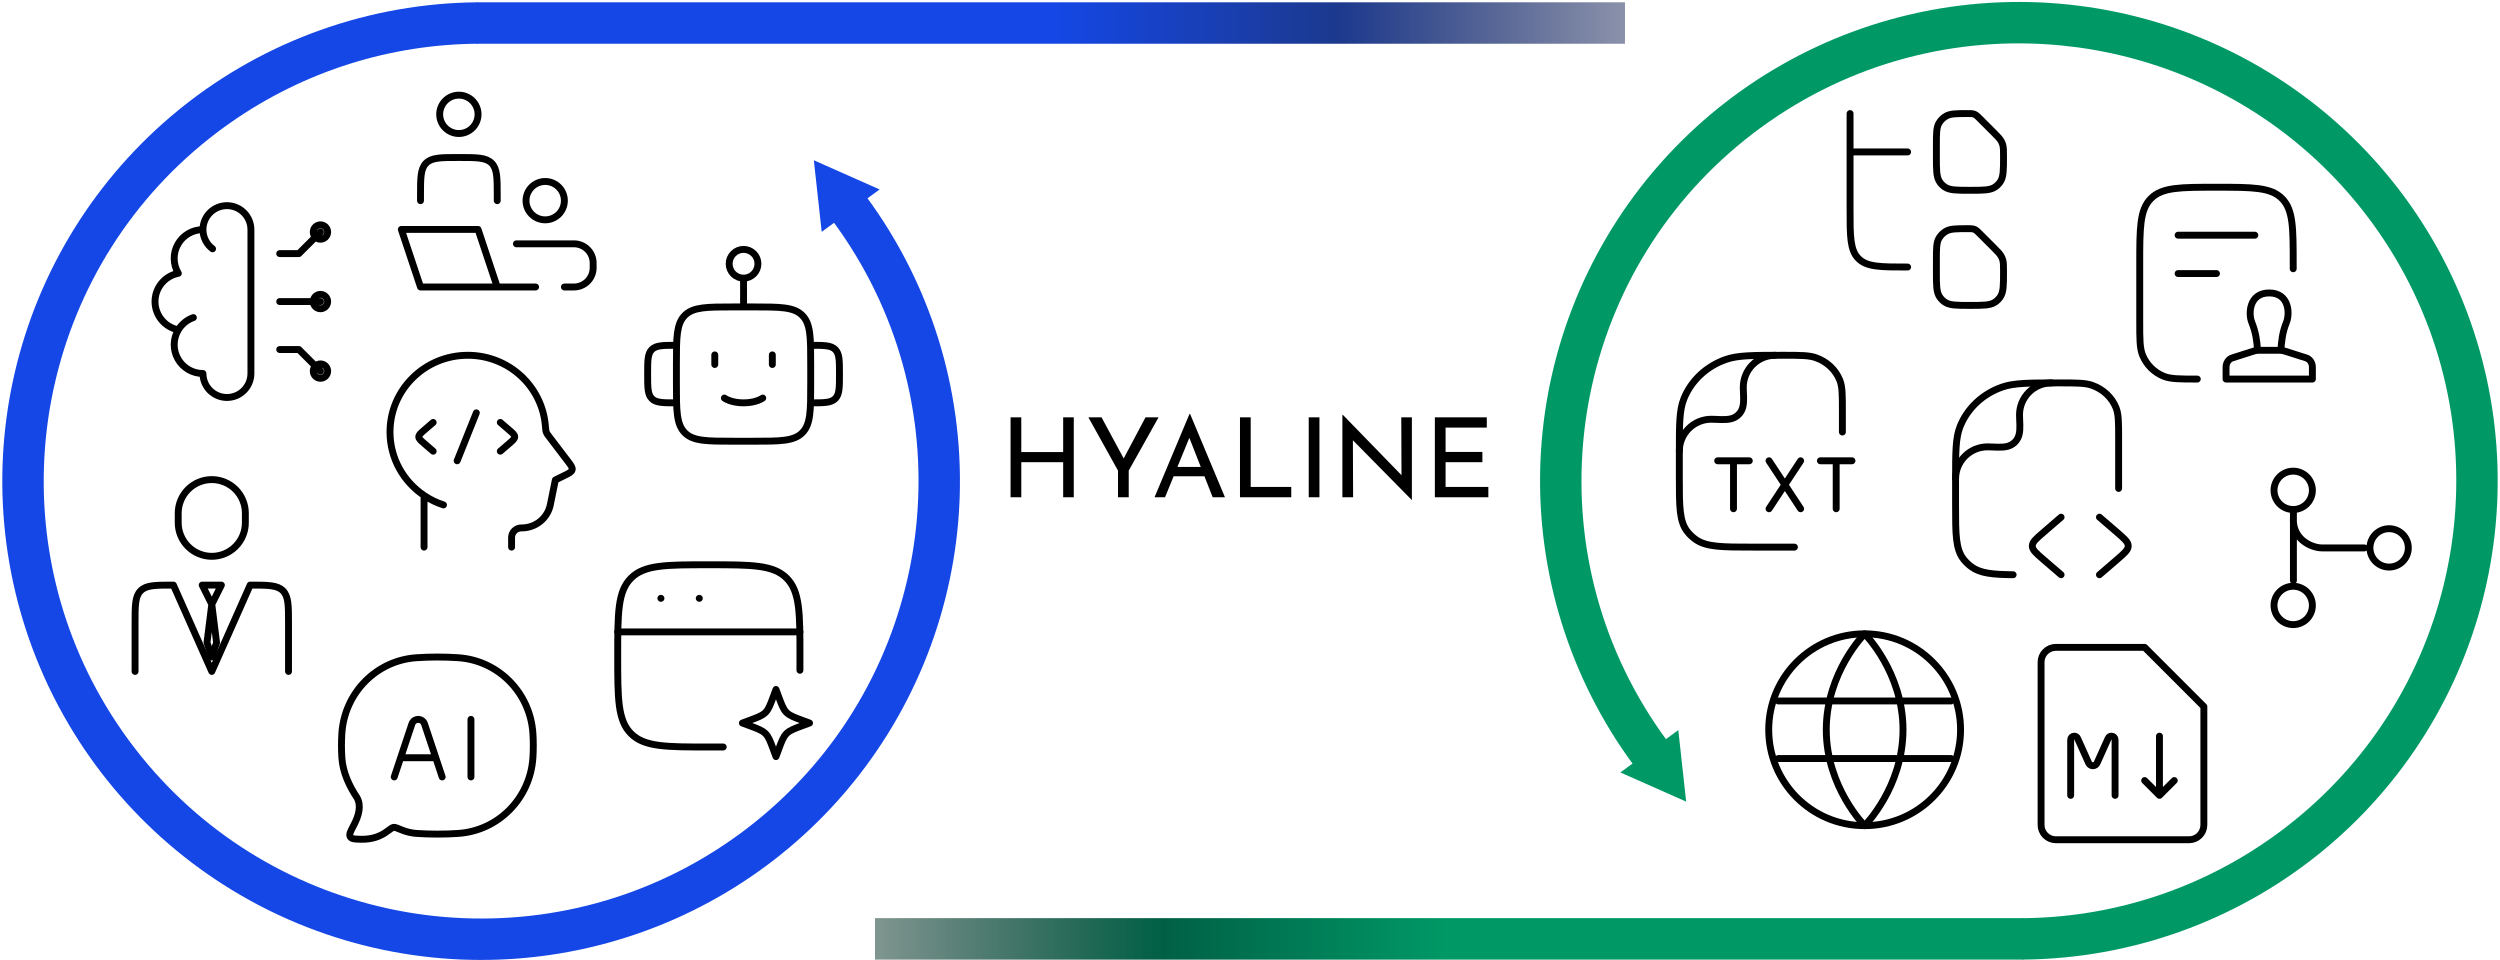 <svg class="w-full h-auto" viewBox="0 0 1086 417" fill="none" xmlns="http://www.w3.org/2000/svg">
<title>Hyaline Documentation Workflow: From Users and AI to Documentation Repositories</title>
<desc>An infographic showing Hyaline's role in connecting people and AI tools on the left (represented by icons for developers, AI, and collaboration tools) with various documentation storage locations and formats on the right (represented by icons for repositories, text files, websites, and knowledge bases). The blue circle on the left represents the human and AI input side, while the green circle on the right represents the documentation output and storage side, with Hyaline facilitating the flow between them as indicated by the connecting arrow.</desc>
<path d="M78.959 46.662C115.416 17.458 160.643 1.376 207.354 1.006L207.495 18.994C170.172 19.259 132.596 30.487 99.886 53.454C99.879 53.459 99.872 53.464 99.864 53.469C99.49 53.732 99.117 53.997 98.744 54.263C98.605 54.362 98.466 54.461 98.328 54.56C97.958 54.825 97.589 55.091 97.22 55.359C97.082 55.46 96.945 55.562 96.807 55.663C96.621 55.798 96.436 55.934 96.251 56.07L95.793 56.408C95.683 56.49 95.572 56.573 95.462 56.656C95.252 56.812 95.043 56.969 94.834 57.126C94.666 57.252 94.499 57.377 94.331 57.504C56.954 85.78 32.937 125.288 23.513 167.836C23.482 167.973 23.452 168.111 23.422 168.249C23.162 169.435 22.911 170.623 22.674 171.814C22.63 172.031 22.59 172.249 22.547 172.467C22.407 173.184 22.271 173.902 22.139 174.621C22.061 175.041 21.984 175.46 21.91 175.88C21.86 176.164 21.811 176.448 21.762 176.732C21.69 177.152 21.618 177.571 21.549 177.991C21.503 178.27 21.457 178.549 21.412 178.828C21.34 179.277 21.27 179.726 21.201 180.174C21.161 180.435 21.121 180.696 21.082 180.957C21.011 181.432 20.943 181.907 20.875 182.382C20.843 182.61 20.81 182.837 20.778 183.065C20.703 183.61 20.631 184.156 20.561 184.701C20.54 184.866 20.518 185.031 20.497 185.196C20.408 185.898 20.324 186.601 20.243 187.304C20.218 187.521 20.195 187.739 20.171 187.956C20.119 188.423 20.066 188.89 20.018 189.357C19.974 189.773 19.934 190.19 19.893 190.607C19.868 190.868 19.843 191.13 19.818 191.391C19.775 191.853 19.733 192.316 19.694 192.778C19.676 192.985 19.659 193.193 19.642 193.4C19.599 193.91 19.56 194.42 19.522 194.931C19.513 195.045 19.505 195.158 19.497 195.272C16.441 237.179 27.194 280.293 52.87 317.275C52.916 317.342 52.963 317.409 53.01 317.477C53.686 318.447 54.371 319.414 55.068 320.377C55.146 320.485 55.224 320.593 55.302 320.701C55.557 321.051 55.813 321.401 56.071 321.75L56.397 322.193C56.464 322.283 56.531 322.372 56.598 322.462C57.27 323.364 57.949 324.258 58.633 325.145C58.708 325.242 58.783 325.34 58.858 325.436C87.072 361.853 126.07 385.277 168.008 394.525C168.108 394.547 168.21 394.568 168.311 394.591C168.82 394.702 169.329 394.813 169.84 394.92C170.098 394.975 170.358 395.027 170.617 395.08C171.03 395.166 171.444 395.251 171.858 395.334C171.995 395.361 172.133 395.387 172.27 395.414C172.993 395.556 173.717 395.694 174.441 395.828C174.935 395.919 175.429 396.01 175.923 396.097C176.138 396.135 176.353 396.172 176.567 396.209C177.077 396.297 177.588 396.385 178.099 396.469C178.319 396.505 178.539 396.54 178.76 396.576C179.205 396.648 179.651 396.718 180.097 396.786C180.383 396.831 180.67 396.874 180.957 396.917C181.425 396.986 181.894 397.055 182.363 397.121C182.605 397.156 182.848 397.19 183.091 397.224C183.53 397.284 183.969 397.342 184.408 397.399C184.69 397.436 184.971 397.475 185.253 397.51C185.684 397.565 186.115 397.615 186.546 397.666C187.179 397.742 187.813 397.813 188.447 397.882C188.731 397.913 189.015 397.945 189.3 397.975C189.772 398.024 190.244 398.07 190.717 398.116C190.906 398.134 191.095 398.154 191.285 398.171C191.813 398.221 192.34 398.268 192.869 398.313C192.985 398.323 193.101 398.333 193.217 398.343C237.176 402.025 282.598 390.503 320.987 362.488C321.061 362.433 321.136 362.379 321.211 362.324C321.39 362.193 321.571 362.062 321.75 361.93C322.55 361.34 323.343 360.744 324.13 360.145C324.198 360.094 324.265 360.043 324.332 359.991C362.255 331.045 386.3 290.488 395.162 246.986C395.186 246.87 395.21 246.753 395.234 246.636C395.325 246.184 395.414 245.732 395.501 245.279C395.547 245.046 395.593 244.812 395.637 244.578C395.716 244.166 395.793 243.753 395.869 243.34C395.925 243.032 395.981 242.724 396.036 242.416C396.103 242.043 396.168 241.669 396.232 241.296C396.288 240.972 396.343 240.649 396.397 240.325C396.46 239.95 396.522 239.575 396.582 239.2C396.641 238.835 396.698 238.469 396.754 238.104C396.802 237.795 396.851 237.487 396.897 237.178C396.982 236.608 397.065 236.038 397.145 235.468C397.162 235.347 397.18 235.227 397.196 235.107C397.296 234.386 397.393 233.664 397.485 232.941C397.523 232.642 397.558 232.343 397.595 232.044C397.641 231.661 397.688 231.279 397.733 230.896C397.781 230.48 397.826 230.063 397.872 229.647C397.901 229.379 397.931 229.111 397.959 228.844C398.014 228.328 398.064 227.811 398.114 227.295C398.127 227.167 398.14 227.04 398.152 226.912C398.205 226.356 398.255 225.8 398.303 225.244C398.315 225.101 398.328 224.958 398.34 224.815C402.055 180.555 390.358 134.809 361.93 96.251L361.93 96.25L376.418 85.568C404.138 123.167 418.395 169.002 416.893 215.69L416.81 217.877C414.849 263.777 397.744 307.76 368.134 342.94L366.716 344.608C337.24 378.89 297.393 402.635 253.214 412.246L251.072 412.7C206.041 422.001 159.217 416.114 117.915 395.996L115.953 395.027C74.828 374.457 41.696 340.849 21.711 299.482L20.77 297.507C1.204 255.895 -4.014 208.992 5.896 164.132L6.38 161.997C16.771 117.204 41.707 77.138 77.258 48.04L78.959 46.662Z" fill="#1447E6"/>
<path d="M705.896 19H207V1H705.896V19Z" fill="url(#paint0_linear_30_5)"/>
<path d="M353.53 69.625L382.111 82.301L356.945 100.704L353.53 69.625Z" fill="#1447E6"/>
<path d="M222.229 237.667V233.463C222.247 232.363 222.695 231.314 223.478 230.542C224.262 229.769 225.317 229.335 226.417 229.333H226.729C232.696 229.283 237.821 225.142 239.038 219.383L239.079 219.167L241.246 208.5L245.163 206.567C247.267 205.533 248.313 205.013 248.538 204.067C248.767 203.117 248.063 202.192 246.658 200.338L238.708 189.888C237.917 188.846 237.521 188.329 237.313 187.779C237.104 187.229 237.033 186.446 236.904 184.892C235.471 167.779 220.938 154.333 203.217 154.333C184.55 154.333 169.417 169.258 169.417 187.667C169.417 199.125 175.279 209.229 184.208 215.229M184.208 215.229V237.667M184.208 215.229C186.815 216.992 189.659 218.376 192.654 219.342" stroke="black" stroke-width="3" stroke-linecap="round" stroke-linejoin="round"/>
<path d="M217.333 183.5L221.167 186.804C222.779 188.192 223.583 188.887 223.583 189.75C223.583 190.612 222.779 191.308 221.167 192.696L217.333 196M188.167 183.5L184.333 186.804C182.721 188.192 181.917 188.887 181.917 189.75C181.917 190.612 182.721 191.308 184.333 192.696L188.167 196M206.917 179.333L198.583 200.167" stroke="black" stroke-width="3" stroke-linecap="round" stroke-linejoin="round"/>
<path d="M216 124.667L207.667 99.667H174.333L182.667 124.667H216ZM216 124.667H232.667M216 87.167V85.083C216 77.225 216 73.3 213.558 70.858C211.117 68.417 207.192 68.417 199.333 68.417C191.475 68.417 187.55 68.417 185.108 70.858C182.667 73.3 182.667 77.225 182.667 85.083V87.167M224.333 105.917H249.333C251.543 105.917 253.663 106.795 255.226 108.357C256.789 109.92 257.667 112.04 257.667 114.25V116.333C257.667 118.543 256.789 120.663 255.226 122.226C253.663 123.789 251.543 124.667 249.333 124.667H245.167M245.167 87.167C245.167 89.377 244.289 91.496 242.726 93.059C241.163 94.622 239.043 95.5 236.833 95.5C234.623 95.5 232.504 94.622 230.941 93.059C229.378 91.496 228.5 89.377 228.5 87.167C228.5 84.957 229.378 82.837 230.941 81.274C232.504 79.711 234.623 78.833 236.833 78.833C239.043 78.833 241.163 79.711 242.726 81.274C244.289 82.837 245.167 84.957 245.167 87.167ZM207.667 49.667C207.667 51.877 206.789 53.996 205.226 55.559C203.663 57.122 201.543 58 199.333 58C197.123 58 195.004 57.122 193.441 55.559C191.878 53.996 191 51.877 191 49.667C191 47.456 191.878 45.337 193.441 43.774C195.004 42.211 197.123 41.333 199.333 41.333C201.543 41.333 203.663 42.211 205.226 43.774C206.789 45.337 207.667 47.456 207.667 49.667Z" stroke="black" stroke-width="3" stroke-linecap="round" stroke-linejoin="round"/>
<path d="M199.042 362.042C216.475 360.887 230.358 346.804 231.5 329.125C231.721 325.667 231.721 322.083 231.5 318.625C230.358 300.95 216.475 286.875 199.042 285.713C193.02 285.316 186.98 285.316 180.958 285.713C163.525 286.871 149.642 300.95 148.5 318.629C148.279 322.126 148.279 325.633 148.5 329.129C148.917 335.567 151.762 341.529 155.117 346.562C157.062 350.083 155.779 354.479 153.75 358.325C152.292 361.096 151.558 362.479 152.146 363.479C152.729 364.479 154.042 364.512 156.662 364.575C161.85 364.7 165.346 363.233 168.121 361.187C169.692 360.025 170.479 359.446 171.021 359.379C171.562 359.312 172.633 359.754 174.767 360.629C176.683 361.421 178.912 361.908 180.954 362.046C186.892 362.437 193.096 362.437 199.046 362.046" stroke="black" stroke-width="3" stroke-linecap="round" stroke-linejoin="round"/>
<path d="M171.25 337.5L178.925 314.475C179.118 313.9 179.486 313.401 179.978 313.047C180.47 312.693 181.061 312.503 181.667 312.503C182.273 312.503 182.863 312.693 183.355 313.047C183.847 313.401 184.216 313.9 184.408 314.475L192.083 337.5M204.583 312.5V337.5M175.417 329.167H187.917" stroke="black" stroke-width="3" stroke-linecap="round" stroke-linejoin="round"/>
<path d="M352.167 175C358.058 175 361.004 175 362.833 173.167C364.667 171.338 364.667 168.392 364.667 162.5C364.667 156.608 364.667 153.663 362.833 151.833C361.008 150 358.063 150 352.167 150M293.833 175C287.942 175 284.996 175 283.167 173.167C281.333 171.342 281.333 168.396 281.333 162.5C281.333 156.604 281.333 153.663 283.167 151.833C284.992 150 287.938 150 293.833 150M323 120.833C324.658 120.833 326.247 120.175 327.419 119.003C328.592 117.831 329.25 116.241 329.25 114.583C329.25 112.926 328.592 111.336 327.419 110.164C326.247 108.992 324.658 108.333 323 108.333C321.342 108.333 319.753 108.992 318.581 110.164C317.408 111.336 316.75 112.926 316.75 114.583C316.75 116.241 317.408 117.831 318.581 119.003C319.753 120.175 321.342 120.833 323 120.833ZM323 120.833V133.333M310.5 154.167V158.333M335.5 154.167V158.333M352.167 166.667V158.333C352.167 146.55 352.167 140.654 348.504 136.996C344.846 133.333 338.95 133.333 327.167 133.333H318.833C307.05 133.333 301.154 133.333 297.496 136.996C293.833 140.654 293.833 146.55 293.833 158.333V166.667C293.833 178.45 293.833 184.346 297.496 188.004C301.154 191.667 307.05 191.667 318.833 191.667H327.167C338.95 191.667 344.846 191.667 348.504 188.004C352.167 184.346 352.167 178.45 352.167 166.667Z" stroke="black" stroke-width="3" stroke-linecap="round" stroke-linejoin="round"/>
<path d="M314.667 172.917C314.667 172.917 317.446 175 323 175C328.554 175 331.333 172.917 331.333 172.917" stroke="black" stroke-width="3" stroke-linecap="round" stroke-linejoin="round"/>
<path d="M347.492 291.167C347.497 289.208 347.5 287.125 347.5 284.917C347.5 266.258 347.5 256.925 341.704 251.129C335.908 245.333 326.579 245.333 307.917 245.333C289.258 245.333 279.925 245.333 274.129 251.129C268.333 256.925 268.333 266.254 268.333 284.917C268.333 303.575 268.333 312.908 274.129 318.704C279.925 324.5 289.254 324.5 307.917 324.5C310.125 324.5 312.208 324.497 314.167 324.492" stroke="black" stroke-width="3" stroke-linecap="round" stroke-linejoin="round"/>
<path d="M268.333 274.5H347.5M287.083 259.917H287.121M303.75 259.917H303.787M337.083 299.5L338.158 302.404C339.567 306.212 340.271 308.117 341.658 309.504C343.05 310.896 344.954 311.6 348.762 313.008L351.667 314.083L348.762 315.158C344.954 316.567 343.05 317.271 341.663 318.658C340.271 320.05 339.567 321.954 338.158 325.762L337.083 328.667L336.008 325.762C334.6 321.954 333.896 320.05 332.508 318.662C331.117 317.271 329.212 316.567 325.404 315.158L322.5 314.083L325.404 313.008C329.212 311.6 331.117 310.896 332.504 309.508C333.896 308.117 334.6 306.212 336.008 302.404L337.083 299.5Z" stroke="black" stroke-width="3" stroke-linecap="round" stroke-linejoin="round"/>
<path d="M88.167 99.75C85.95 99.749 83.773 100.338 81.859 101.456C79.945 102.574 78.362 104.181 77.274 106.112C76.185 108.043 75.63 110.229 75.665 112.445C75.699 114.662 76.323 116.829 77.471 118.725C74.619 119.276 72.048 120.803 70.199 123.043C68.35 125.283 67.339 128.097 67.339 131.002C67.339 133.907 68.35 136.721 70.199 138.961C72.048 141.201 74.619 142.728 77.471 143.279M88.167 99.75C88.167 96.987 89.264 94.338 91.218 92.384C93.171 90.431 95.821 89.333 98.583 89.333C101.346 89.333 103.996 90.431 105.949 92.384C107.903 94.338 109 96.987 109 99.75V162.25C109 165.013 107.903 167.662 105.949 169.616C103.996 171.569 101.346 172.667 98.583 172.667C95.821 172.667 93.171 171.569 91.218 169.616C89.264 167.662 88.167 165.013 88.167 162.25C85.951 162.25 83.774 161.661 81.861 160.544C79.947 159.426 78.365 157.819 77.277 155.889C76.189 153.959 75.633 151.774 75.667 149.558C75.701 147.342 76.324 145.175 77.471 143.279M88.167 99.75C88.167 103.158 89.804 106.183 92.333 108.083M77.471 143.279C78.966 140.804 81.274 138.923 84 137.958M139.208 100.792L129.833 110.167H121.5M139.208 161.208L129.833 151.833H121.5M139.208 131H121.5M136.083 100.792C136.083 101.62 136.413 102.415 136.999 103.001C137.585 103.587 138.38 103.917 139.208 103.917C140.037 103.917 140.832 103.587 141.418 103.001C142.004 102.415 142.333 101.62 142.333 100.792C142.333 99.963 142.004 99.168 141.418 98.582C140.832 97.996 140.037 97.667 139.208 97.667C138.38 97.667 137.585 97.996 136.999 98.582C136.413 99.168 136.083 99.963 136.083 100.792ZM136.083 161.208C136.083 160.38 136.413 159.585 136.999 158.999C137.585 158.413 138.38 158.083 139.208 158.083C140.037 158.083 140.832 158.413 141.418 158.999C142.004 159.585 142.333 160.38 142.333 161.208C142.333 162.037 142.004 162.832 141.418 163.418C140.832 164.004 140.037 164.333 139.208 164.333C138.38 164.333 137.585 164.004 136.999 163.418C136.413 162.832 136.083 162.037 136.083 161.208ZM136.083 131C136.083 131.829 136.413 132.624 136.999 133.21C137.585 133.796 138.38 134.125 139.208 134.125C140.037 134.125 140.832 133.796 141.418 133.21C142.004 132.624 142.333 131.829 142.333 131C142.333 130.171 142.004 129.376 141.418 128.79C140.832 128.204 140.037 127.875 139.208 127.875C138.38 127.875 137.585 128.204 136.999 128.79C136.413 129.376 136.083 130.171 136.083 131Z" stroke="black" stroke-width="3" stroke-linecap="round" stroke-linejoin="round"/>
<path d="M125.333 291.667V270.833C125.333 262.975 125.333 259.05 122.892 256.608C120.45 254.167 116.525 254.167 108.667 254.167L92 291.667L75.333 254.167C67.475 254.167 63.55 254.167 61.108 256.608C58.667 259.05 58.667 262.975 58.667 270.833V291.667" stroke="black" stroke-width="3" stroke-linecap="round" stroke-linejoin="round"/>
<path d="M92 262.5L89.917 279.167L92 285.417L94.083 279.167L92 262.5ZM92 262.5L87.833 254.167H96.167L92 262.5ZM106.583 227.083V222.917C106.583 221.002 106.206 219.105 105.473 217.336C104.74 215.567 103.666 213.959 102.312 212.605C100.958 211.251 99.35 210.176 97.581 209.443C95.811 208.711 93.915 208.333 92 208.333C90.085 208.333 88.189 208.711 86.419 209.443C84.65 210.176 83.042 211.251 81.688 212.605C80.334 213.959 79.26 215.567 78.527 217.336C77.794 219.105 77.417 221.002 77.417 222.917V227.083C77.417 228.998 77.794 230.895 78.527 232.664C79.26 234.433 80.334 236.041 81.688 237.395C83.042 238.749 84.65 239.824 86.419 240.557C88.189 241.289 90.085 241.667 92 241.667C93.915 241.667 95.811 241.289 97.581 240.557C99.35 239.824 100.958 238.749 102.312 237.395C103.666 236.041 104.74 234.433 105.473 232.664C106.206 230.895 106.583 228.998 106.583 227.083Z" stroke="black" stroke-width="3" stroke-linecap="round" stroke-linejoin="round"/>
<path d="M466.448 181.296V216H461.84V200.784H443.648V216H438.992V181.296H443.648V196.368H461.84V181.296H466.448ZM485.661 204.432L472.797 181.296H478.509L488.829 200.448L487.389 200.544L497.613 181.296H503.277L490.317 204.432V216H485.661V204.432ZM501.536 216L516.704 179.856H516.992L532.112 216H526.784L515.456 187.152L518.768 184.992L506.096 216H501.536ZM510.416 202.848H523.328L524.864 206.88H509.072L510.416 202.848ZM538.648 181.296H543.304V211.536H560.92V216H538.648V181.296ZM568.508 181.296H573.164V216H568.508V181.296ZM613.181 217.104L586.349 189.888L587.693 190.224L587.789 216H583.133V180.24H583.373L609.917 207.552L608.813 207.312L608.717 181.296H613.325V217.104H613.181ZM623.305 181.296H645.865V185.76H627.961V196.32H643.945V200.784H627.961V211.536H646.536V216H623.305V181.296Z" fill="black"/>
<path d="M1007.04 371.187C970.583 400.391 925.356 416.474 878.645 416.844L878.503 398.855C915.827 398.59 953.403 387.362 986.114 364.394C986.121 364.389 986.128 364.385 986.136 364.38C986.509 364.117 986.881 363.854 987.253 363.588C987.393 363.488 987.534 363.388 987.674 363.288C988.043 363.023 988.412 362.757 988.78 362.49C988.918 362.389 989.055 362.287 989.193 362.186C989.378 362.05 989.564 361.915 989.749 361.779L990.207 361.441C990.318 361.359 990.428 361.276 990.538 361.193C990.748 361.037 990.957 360.88 991.166 360.723C991.333 360.597 991.501 360.472 991.669 360.345C1029.07 332.049 1053.1 292.505 1062.51 249.923C1062.52 249.862 1062.53 249.8 1062.55 249.739C1062.67 249.165 1062.8 248.591 1062.92 248.016C1062.95 247.879 1062.98 247.742 1063 247.606C1063.31 246.15 1063.59 244.69 1063.86 243.227C1063.94 242.807 1064.02 242.387 1064.09 241.966C1064.14 241.684 1064.19 241.403 1064.24 241.121C1064.31 240.705 1064.38 240.29 1064.45 239.875C1064.5 239.559 1064.55 239.243 1064.6 238.928C1064.66 238.539 1064.73 238.15 1064.79 237.761C1064.83 237.462 1064.88 237.163 1064.92 236.863C1064.99 236.424 1065.05 235.985 1065.11 235.545C1065.15 235.267 1065.19 234.988 1065.23 234.71C1065.29 234.292 1065.34 233.874 1065.4 233.457C1065.44 233.165 1065.48 232.874 1065.51 232.582C1065.6 231.903 1065.68 231.224 1065.76 230.545C1065.78 230.328 1065.8 230.11 1065.83 229.893C1065.88 229.427 1065.93 228.962 1065.98 228.497C1066.03 228.006 1066.08 227.515 1066.13 227.024C1066.14 226.867 1066.16 226.71 1066.17 226.553C1066.22 226.004 1066.27 225.456 1066.32 224.908C1066.33 224.797 1066.34 224.687 1066.35 224.576C1070 180.869 1058.61 135.718 1030.93 97.475C1030.86 97.368 1030.78 97.261 1030.7 97.154C1030.45 96.802 1030.19 96.45 1029.93 96.099C1029.85 95.992 1029.77 95.885 1029.69 95.777C1029.63 95.694 1029.57 95.61 1029.5 95.526C1001.12 57.327 961.11 32.831 917.987 23.323C917.894 23.302 917.801 23.282 917.708 23.262C917.165 23.143 916.622 23.026 916.078 22.912C915.945 22.884 915.813 22.857 915.681 22.83C914.31 22.545 912.936 22.276 911.559 22.021C911.067 21.93 910.576 21.84 910.083 21.753C909.83 21.708 909.577 21.665 909.323 21.622C908.874 21.544 908.425 21.467 907.975 21.393C907.709 21.349 907.443 21.306 907.177 21.263C906.752 21.195 906.328 21.128 905.903 21.062C905.589 21.014 905.275 20.967 904.961 20.92C904.607 20.867 904.253 20.816 903.898 20.766C903.539 20.714 903.18 20.663 902.821 20.614C902.539 20.575 902.258 20.538 901.977 20.501C899.736 20.203 897.489 19.946 895.239 19.728C895.066 19.712 894.894 19.695 894.722 19.679C850.162 15.489 803.966 26.934 765.012 55.362C764.938 55.416 764.864 55.471 764.789 55.525C764.61 55.656 764.429 55.787 764.25 55.919C763.451 56.508 762.658 57.104 761.871 57.703C761.802 57.755 761.734 57.807 761.665 57.86C723.744 86.806 699.7 127.362 690.838 170.862C690.814 170.979 690.789 171.096 690.765 171.213C690.687 171.603 690.611 171.993 690.535 172.383C690.472 172.707 690.407 173.031 690.345 173.356C690.284 173.681 690.224 174.007 690.164 174.332C690.09 174.732 690.017 175.132 689.946 175.532C689.892 175.832 689.84 176.132 689.788 176.431C689.717 176.84 689.648 177.249 689.579 177.659C689.53 177.958 689.481 178.257 689.433 178.556C689.356 179.028 689.282 179.501 689.21 179.975C689.178 180.181 689.145 180.387 689.114 180.594C689.031 181.143 688.952 181.692 688.874 182.242C688.848 182.428 688.821 182.615 688.795 182.801C688.698 183.504 688.604 184.208 688.515 184.912C688.477 185.21 688.442 185.508 688.405 185.805C688.358 186.189 688.311 186.573 688.267 186.957C688.225 187.316 688.186 187.674 688.147 188.033C688.108 188.386 688.069 188.74 688.032 189.093C687.986 189.527 687.942 189.961 687.9 190.395C687.879 190.607 687.859 190.819 687.839 191.03C687.786 191.589 687.736 192.149 687.688 192.709C687.684 192.755 687.681 192.802 687.677 192.848C683.913 237.166 695.602 282.986 724.07 321.598L724.07 321.599L709.582 332.281C681.862 294.683 667.604 248.847 669.106 202.159L669.189 199.973C671.15 154.073 688.255 110.09 717.865 74.91L719.283 73.242C748.759 38.96 788.607 15.214 832.785 5.604L834.927 5.15C879.959 -4.151 926.782 1.736 968.084 21.854L970.046 22.823C1011.17 43.393 1044.3 77 1064.29 118.367L1065.23 120.342C1084.8 161.954 1090.01 208.858 1080.1 253.717L1079.62 255.852C1069.23 300.645 1044.29 340.712 1008.74 369.81L1007.04 371.187Z" fill="#009966"/>
<path d="M380.104 398.849H879V416.849H380.104V398.849Z" fill="url(#paint1_linear_30_5)"/>
<path d="M732.47 348.224L703.889 335.548L729.055 317.145L732.47 348.224Z" fill="#009966"/>
<path d="M810 358.667C833.012 358.667 851.667 340.012 851.667 317C851.667 293.988 833.012 275.333 810 275.333C786.988 275.333 768.333 293.988 768.333 317C768.333 340.012 786.988 358.667 810 358.667Z" stroke="black" stroke-width="3" stroke-linecap="round" stroke-linejoin="round"/>
<path d="M847.5 329.5H772.5M847.5 304.5H772.5M793.333 317C793.333 342 810 358.667 810 358.667C810 358.667 826.667 342 826.667 317C826.667 292 810 275.333 810 275.333C810 275.333 793.333 292 793.333 317Z" stroke="black" stroke-width="3" stroke-linecap="round" stroke-linejoin="round"/>
<path d="M957.357 358.357C957.357 360.062 956.68 361.697 955.474 362.903C954.269 364.108 952.634 364.786 950.929 364.786H893.071C891.366 364.786 889.731 364.108 888.526 362.903C887.32 361.697 886.643 360.062 886.643 358.357V287.643C886.643 285.938 887.32 284.303 888.526 283.097C889.731 281.892 891.366 281.214 893.071 281.214H931.643L957.357 306.929V358.357Z" stroke="black" stroke-width="3" stroke-linecap="round" stroke-linejoin="round"/>
<path d="M899.5 345.5V321.348C899.5 320.486 900.201 319.786 901.062 319.786C901.679 319.786 902.232 320.146 902.483 320.705L907.33 331.473C907.488 331.821 907.743 332.117 908.064 332.324C908.386 332.532 908.76 332.642 909.143 332.643C909.525 332.642 909.9 332.532 910.221 332.324C910.543 332.117 910.798 331.821 910.956 331.473L915.803 320.705C915.924 320.43 916.124 320.196 916.376 320.033C916.628 319.87 916.923 319.784 917.224 319.786C918.085 319.786 918.786 320.486 918.786 321.348V345.5M938.071 319.786V345.5M938.071 345.5L931.643 339.071M938.071 345.5L944.5 339.071" stroke="black" stroke-width="3" stroke-linecap="round" stroke-linejoin="round"/>
<path d="M996.258 222.496V252.196M1027.05 238.017H1008.75C1004.17 238.017 995.592 234.35 996.246 224.583M996.167 271.333C998.377 271.333 1000.5 270.455 1002.06 268.893C1003.62 267.33 1004.5 265.21 1004.5 263C1004.5 260.79 1003.62 258.67 1002.06 257.107C1000.5 255.545 998.377 254.667 996.167 254.667C993.957 254.667 991.837 255.545 990.274 257.107C988.711 258.67 987.833 260.79 987.833 263C987.833 265.21 988.711 267.33 990.274 268.893C991.837 270.455 993.957 271.333 996.167 271.333ZM996.167 221.333C998.377 221.333 1000.5 220.455 1002.06 218.893C1003.62 217.33 1004.5 215.21 1004.5 213C1004.5 210.79 1003.62 208.67 1002.06 207.107C1000.5 205.545 998.377 204.667 996.167 204.667C993.957 204.667 991.837 205.545 990.274 207.107C988.711 208.67 987.833 210.79 987.833 213C987.833 215.21 988.711 217.33 990.274 218.893C991.837 220.455 993.957 221.333 996.167 221.333ZM1037.83 246.333C1040.04 246.333 1042.16 245.455 1043.73 243.893C1045.29 242.33 1046.17 240.21 1046.17 238C1046.17 235.79 1045.29 233.67 1043.73 232.107C1042.16 230.545 1040.04 229.667 1037.83 229.667C1035.62 229.667 1033.5 230.545 1031.94 232.107C1030.38 233.67 1029.5 235.79 1029.5 238C1029.5 240.21 1030.38 242.33 1031.94 243.893C1033.5 245.455 1035.62 246.333 1037.83 246.333Z" stroke="black" stroke-width="3" stroke-linecap="round" stroke-linejoin="round"/>
<path d="M912 224.667L919.667 231.275C922.887 234.054 924.5 235.442 924.5 237.167C924.5 238.892 922.887 240.279 919.667 243.058L912 249.667M895.333 224.667L887.667 231.275C884.446 234.054 882.833 235.442 882.833 237.167C882.833 238.892 884.446 240.279 887.667 243.058L895.333 249.667" stroke="black" stroke-width="3" stroke-linecap="round" stroke-linejoin="round"/>
<path d="M920.333 212.179V190.583C920.333 183.525 920.333 180 919.217 177.179C917.425 172.65 913.625 169.075 908.813 167.387C905.821 166.333 902.071 166.333 894.575 166.333C881.458 166.333 874.9 166.333 869.658 168.171C861.242 171.129 854.596 177.383 851.45 185.312C849.5 190.25 849.5 196.421 849.5 208.771V219.379C849.5 232.171 849.5 238.567 853.033 243.013C854.046 244.283 855.242 245.413 856.596 246.367C860.396 249.046 865.542 249.567 874.5 249.667" stroke="black" stroke-width="3" stroke-linecap="round" stroke-linejoin="round"/>
<path d="M849.5 208C849.5 204.317 850.963 200.784 853.568 198.18C856.172 195.576 859.704 194.113 863.388 194.113C866.163 194.113 869.433 194.596 872.129 193.875C873.307 193.558 874.381 192.937 875.243 192.074C876.105 191.211 876.726 190.137 877.042 188.958C877.763 186.262 877.279 182.992 877.279 180.217C877.28 176.534 878.744 173.003 881.348 170.399C883.952 167.796 887.484 166.333 891.167 166.333" stroke="black" stroke-width="3" stroke-linecap="round" stroke-linejoin="round"/>
<path d="M866.021 107.521L859.854 101.354C859.063 100.563 858.671 100.171 858.204 99.896C857.88 99.708 857.533 99.566 857.171 99.471C856.646 99.333 856.083 99.333 854.975 99.333C849.858 99.333 847.3 99.333 845.392 100.417C844.08 101.159 842.994 102.243 842.25 103.554C841.167 105.471 841.167 108.025 841.167 113.138V118.083C841.167 123.933 841.167 126.863 842.571 128.963C843.179 129.871 843.963 130.654 844.871 131.263C846.971 132.667 849.9 132.667 855.75 132.667C861.6 132.667 864.529 132.667 866.629 131.263C867.538 130.654 868.321 129.871 868.929 128.963C870.333 126.863 870.333 123.9 870.333 117.979C870.333 115.338 870.333 114.021 869.958 112.813C869.807 112.328 869.612 111.858 869.375 111.408C868.788 110.288 867.863 109.367 866.021 107.517M828.667 66H803.667M803.667 66V49.333M803.667 66V91C803.667 102.783 803.667 108.679 807.329 112.338C810.988 116 816.883 116 828.667 116M866.021 57.517L859.854 51.354C859.063 50.562 858.671 50.171 858.204 49.896C857.88 49.708 857.533 49.566 857.171 49.471C856.646 49.333 856.083 49.333 854.975 49.333C849.858 49.333 847.3 49.333 845.392 50.417C844.08 51.159 842.994 52.243 842.25 53.554C841.167 55.471 841.167 58.025 841.167 63.138V68.083C841.167 73.933 841.167 76.862 842.571 78.963C843.179 79.873 843.961 80.654 844.871 81.263C846.971 82.667 849.9 82.667 855.75 82.667C861.6 82.667 864.529 82.667 866.629 81.263C867.539 80.654 868.321 79.873 868.929 78.963C870.333 76.862 870.333 73.9 870.333 67.979C870.333 65.338 870.333 64.021 869.958 62.812C869.807 62.328 869.612 61.858 869.375 61.408C868.788 60.288 867.863 59.367 866.021 57.517Z" stroke="black" stroke-width="3" stroke-linecap="round" stroke-linejoin="round"/>
<path d="M768.471 200.167L775.333 210.583M775.333 210.583L782.196 221M775.333 210.583L782.196 200.167M775.333 210.583L768.471 221M790.775 200.167H797.638M797.638 200.167H804.5M797.638 200.167V221M746.167 200.167H753.029M753.029 200.167H759.892M753.029 200.167V221M779.5 237.667H761.696C748.113 237.667 741.312 237.667 736.596 234.342C735.254 233.4 734.054 232.271 733.033 230.988C729.5 226.546 729.5 220.154 729.5 207.363V196.758C729.5 184.413 729.5 178.238 731.454 173.308C734.596 165.379 741.238 159.129 749.663 156.171C754.896 154.333 761.45 154.333 774.575 154.333C782.067 154.333 785.817 154.333 788.808 155.383C793.621 157.075 797.417 160.646 799.213 165.175C800.333 167.992 800.333 171.521 800.333 178.575V187.667" stroke="black" stroke-width="3" stroke-linecap="round" stroke-linejoin="round"/>
<path d="M729.5 196C729.5 192.317 730.963 188.784 733.568 186.18C736.172 183.576 739.704 182.113 743.388 182.113C746.163 182.113 749.433 182.596 752.129 181.875C753.307 181.558 754.381 180.937 755.243 180.074C756.105 179.211 756.726 178.137 757.042 176.958C757.763 174.262 757.279 170.992 757.279 168.217C757.28 164.534 758.744 161.003 761.348 158.399C763.952 155.796 767.484 154.333 771.167 154.333" stroke="black" stroke-width="3" stroke-linecap="round" stroke-linejoin="round"/>
<path d="M996.167 116.75V114.667C996.167 98.954 996.167 91.096 991.283 86.217C986.4 81.338 978.546 81.333 962.833 81.333C947.121 81.333 939.262 81.333 934.383 86.217C929.504 91.1 929.5 98.954 929.5 114.667V139.667C929.5 147.433 929.5 151.317 930.767 154.375C931.604 156.397 932.832 158.235 934.38 159.783C935.928 161.331 937.765 162.558 939.787 163.396C942.85 164.667 946.733 164.667 954.5 164.667M946.167 102.167H979.5M946.167 118.833H962.833" stroke="black" stroke-width="3" stroke-linecap="round" stroke-linejoin="round"/>
<path d="M980.679 152.183C980.429 148.483 979.992 144.525 978.175 140.05C976.621 136.233 977.054 127.254 985.75 127.254C994.446 127.254 994.775 136.233 993.225 140.046C991.408 144.525 991.067 148.483 990.825 152.183M1004.5 164.667H967V159.475C967 157.617 968.108 155.979 969.721 155.471L979.117 152.487C979.789 152.274 980.475 152.167 981.175 152.167H990.325C991.025 152.167 991.711 152.274 992.383 152.487L1001.78 155.471C1003.39 155.979 1004.5 157.617 1004.5 159.475V164.667Z" stroke="black" stroke-width="3" stroke-linecap="round" stroke-linejoin="round"/>
<defs>
<linearGradient id="paint0_linear_30_5" x1="705.896" y1="10" x2="207" y2="10" gradientUnits="userSpaceOnUse">
<stop stop-color="#162456" stop-opacity="0.5"/>
<stop offset="0.25" stop-color="#1C398E"/>
<stop offset="0.5" stop-color="#1447E6"/>
</linearGradient>
<linearGradient id="paint1_linear_30_5" x1="380.104" y1="407.849" x2="879" y2="407.849" gradientUnits="userSpaceOnUse">
<stop stop-color="#002C22" stop-opacity="0.5"/>
<stop offset="0.25" stop-color="#006045"/>
<stop offset="0.5" stop-color="#009966"/>
</linearGradient>
</defs>
</svg>
